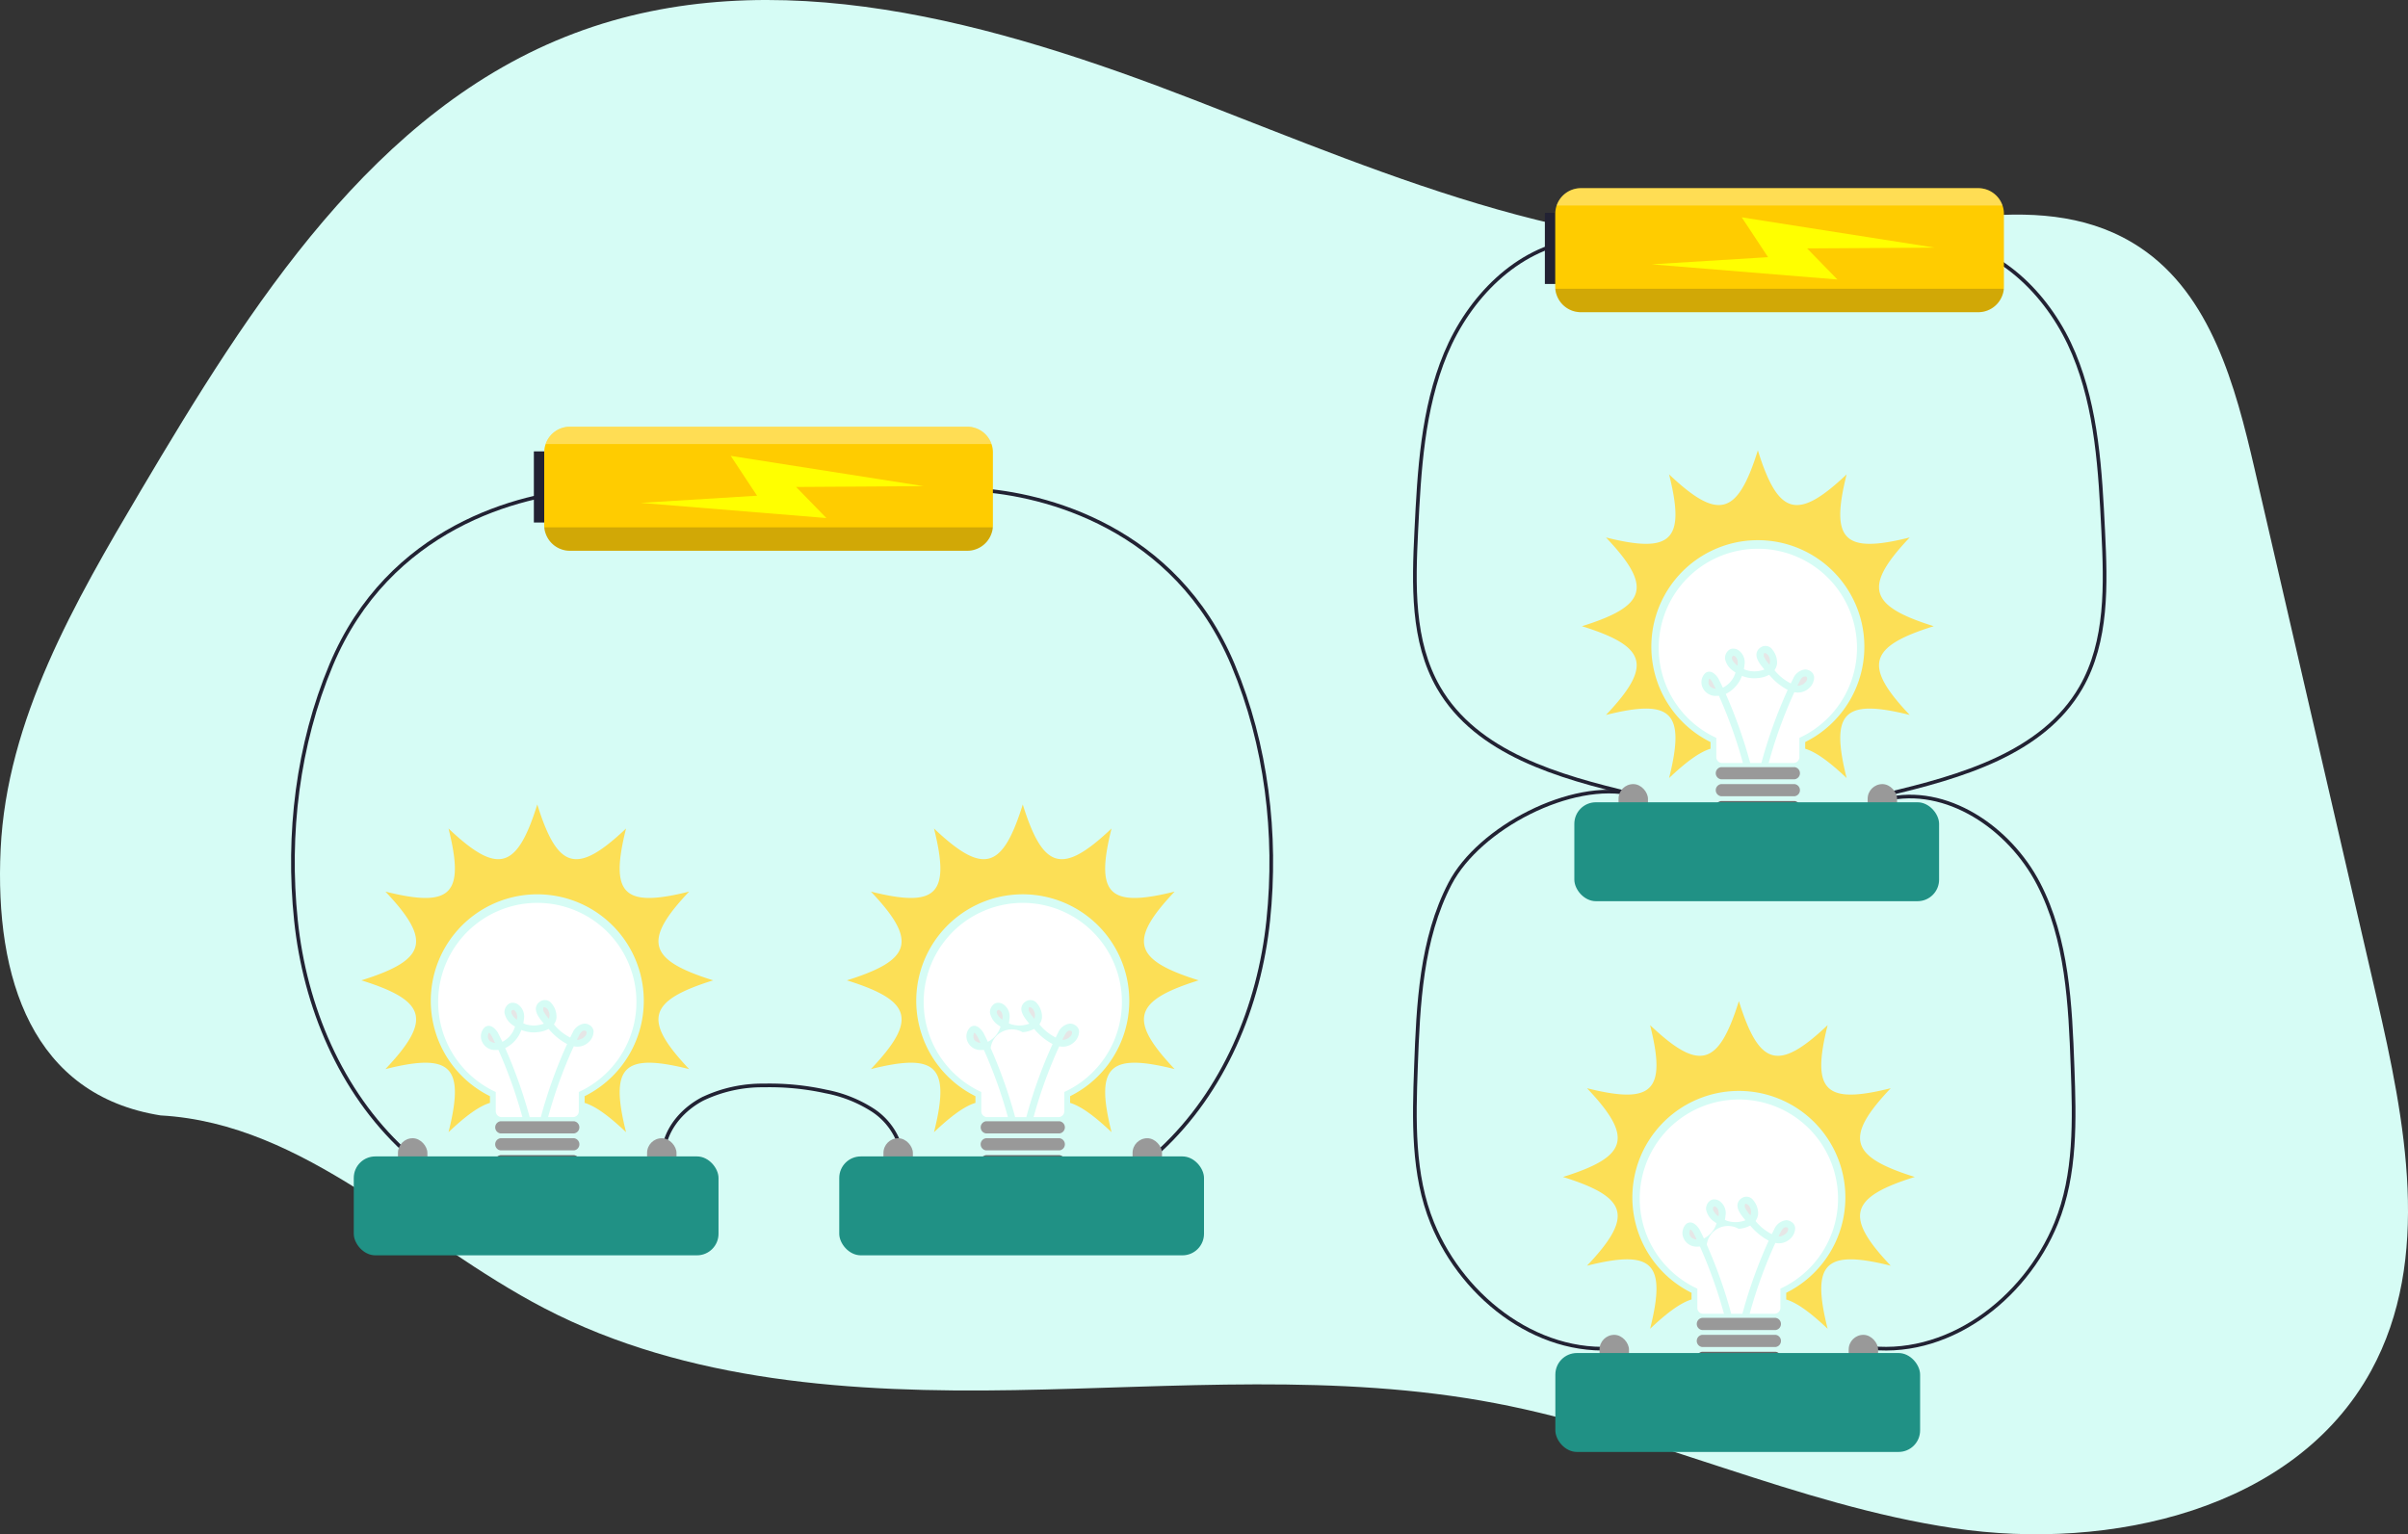 <svg xmlns="http://www.w3.org/2000/svg" width="513.892" height="327.509" viewBox="0 0 513.892 327.509"><rect x="0" y="0" width="513.892" height="327.509" fill="#333333" stroke="none"/><defs><style>.a{fill:#d6fcf5;}.b{fill:none;stroke:#223;stroke-miterlimit:10;stroke-width:0.782px;}.c{fill:#999;}.d{fill:#fcdf56;}.e{fill:#666;}.f{fill:#e6e6e6;}.g,.l{fill:#fff;}.h{fill:#209185;}.i{fill:#223;}.j{fill:#fc0;}.k{fill:#1c1c21;opacity:0.2;}.l{opacity:0.33;}.m{fill:#ff0;}</style></defs><g transform="translate(-690.672 -178.324)"><path class="a" d="M724.97,416.43c-27.356-4.325-35.474-29.159-34.164-56.823s15.808-52.745,29.915-76.579c23.3-39.367,49.72-81.438,92.519-97.592,42.487-16.037,89.985-2.19,132.328,14.223s86.2,35.761,131.283,30.321c23.975-2.893,50.536-12.222,70.6,1.222,15.071,10.1,20.274,29.469,24.355,47.146l26.041,112.8c6.125,26.534,11.912,55.891-1.156,79.783-16.233,29.678-55.653,38.579-89.111,33.595s-64.574-20.343-97.8-26.675c-33.687-6.419-68.337-3.369-102.624-2.786s-69.852-1.649-100.283-17.46c-27.424-14.249-51.039-39.459-81.9-41.178" transform="translate(0 0)"/><g transform="translate(753.183 269.413)"><path class="b" d="M853.694,457.86c.89-4.424,4.24-8.087,8.241-10.175a29.631,29.631,0,0,1,13.11-2.862,55.766,55.766,0,0,1,13.134,1.284,28.2,28.2,0,0,1,10.008,3.965,14.289,14.289,0,0,1,6.12,8.615" transform="translate(-774.47 -304.21)"/><path class="b" d="M930.445,298.591c14.484.857,42.375,8,54.686,37.4,7.139,17.044,9.419,36.105,7.51,54.485s-9.518,36.531-23.067,49.1" transform="translate(-784.492 -285.117)"/><path class="b" d="M825.413,298.591c-14.485.857-42.375,8-54.687,37.4-7.138,17.044-9.419,36.105-7.509,54.485s9.517,36.531,23.067,49.1" transform="translate(-762.572 -285.117)"/><g transform="translate(12.987 80.638)"><rect class="c" width="6.279" height="7.831" rx="3.14" transform="translate(9.433 71.243)"/><rect class="c" width="6.279" height="7.831" rx="3.14" transform="translate(62.597 71.243)"/><g transform="translate(1.623)"><path class="d" d="M779.376,413.381c13.919-4.347,15.095-8.421,5.131-18.943,14.062,3.523,16.989.6,13.466-13.467,10.523,9.964,14.595,8.791,18.944-5.13,4.348,13.92,8.422,15.094,18.944,5.13-3.525,14.065-.6,16.989,13.465,13.467-9.964,10.522-8.788,14.6,5.131,18.943-13.919,4.349-15.1,8.423-5.131,18.946-14.063-3.523-16.989-.6-13.465,13.466-3.619-3.428-6.473-5.531-8.841-6.256v-1.427a22.731,22.731,0,1,0-20.206,0v1.427c-2.368.724-5.222,2.828-8.84,6.256,3.523-14.065.6-16.989-13.466-13.466C794.471,421.8,793.3,417.73,779.376,413.381Z" transform="translate(-779.376 -375.842)"/><g transform="translate(16.382 21.004)"><path class="c" d="M813.35,457.785h15.707a1.308,1.308,0,0,1,0,2.593H813.35a1.309,1.309,0,0,1,0-2.593Z" transform="translate(-800.047 -407.546)"/><path class="e" d="M813.35,461.949h15.707a1.31,1.31,0,0,1,0,2.6h-1.679l-1.691,3.44s-.817,1.109-1.239,1.229-5.252.659-6.749,0a2.465,2.465,0,0,1-1.3-1.316c-.44-.844-1.369-2.575-1.786-3.353H813.35a1.311,1.311,0,0,1,0-2.6Z" transform="translate(-800.047 -408.09)"/><path class="c" d="M813.35,453.619h15.707a1.309,1.309,0,0,1,0,2.593H813.35a1.31,1.31,0,0,1,0-2.593Z" transform="translate(-800.047 -407.002)"/><path class="f" d="M816.327,427.231c-.159-.321-.189-.568-.089-.73s.2-.244.305-.244c.233,0,.553.323.707.623a2.435,2.435,0,0,1,.119,1.484A3.2,3.2,0,0,1,816.327,427.231Z" transform="translate(-800.564 -403.429)"/><path class="f" d="M824.1,426.507a1.133,1.133,0,0,1-.03-.856.106.106,0,0,1,.11-.056.653.653,0,0,1,.241.06,1.386,1.386,0,0,1,.693.721,2.109,2.109,0,0,1,.1,1.706c-.038-.047-.078-.1-.116-.144A7.131,7.131,0,0,1,824.1,426.507Z" transform="translate(-801.584 -403.343)"/><path class="g" d="M827.892,434.178a101.462,101.462,0,0,0-5.612,15.6H819.9a103.371,103.371,0,0,0-5.224-14.743,6.839,6.839,0,0,0,3.457-3.866,6.874,6.874,0,0,0,3.353.479,6.3,6.3,0,0,0,2.469-.7A13.043,13.043,0,0,0,827.892,434.178Z" transform="translate(-800.367 -404.042)"/><path class="f" d="M833.75,431.371a.687.687,0,0,1,.105-.007c.2,0,.427.078.469.25a1.008,1.008,0,0,1-.237.853,2.355,2.355,0,0,1-1.672.868,1.152,1.152,0,0,1-.138-.01c.127-.259.257-.519.389-.776C832.929,432.006,833.26,431.447,833.75,431.371Z" transform="translate(-802.665 -404.096)"/><path class="f" d="M810.645,431.919l.008,0c.051,0,.21.065.578.665l.03.049c.23.453.46.92.7,1.415a1.919,1.919,0,0,1-1.215-.516,1.236,1.236,0,0,1-.3-.965C810.468,432.116,810.583,431.948,810.645,431.919Z" transform="translate(-799.813 -404.168)"/><path class="g" d="M819.377,400a21.16,21.16,0,0,1,8.864,40.373v4.11a1.251,1.251,0,0,1-1.249,1.252h-5.308a99.046,99.046,0,0,1,5.482-15.12,3.506,3.506,0,0,0,3.12-.84,3.132,3.132,0,0,0,1.105-2.361,1.676,1.676,0,0,0-.829-1.308,2.072,2.072,0,0,0-1.115-.338,3.175,3.175,0,0,0-2.541,1.966q-.254.5-.5,1.014a10.709,10.709,0,0,1-3.478-2.816,3.086,3.086,0,0,0,.549-1.4,4.351,4.351,0,0,0-1.02-3.027,1.787,1.787,0,0,0-2.556-.386,1.854,1.854,0,0,0-.814,1.274c-.147,1.152.854,2.374,1.585,3.266.033.039.064.079.095.118a3.151,3.151,0,0,1-.667.214,5.886,5.886,0,0,1-3.248-.095c-.154-.061-.308-.124-.459-.191a9.188,9.188,0,0,0,.137-.922,3.169,3.169,0,0,0-1.149-3.014,2.016,2.016,0,0,0-1.248-.448,1.474,1.474,0,0,0-1.095.448,2.155,2.155,0,0,0-.655,1.739,4.092,4.092,0,0,0,1.785,2.6c.147.105.3.208.452.305a5.28,5.28,0,0,1-2.7,3.246c-.309-.653-.626-1.3-.943-1.926a.833.833,0,0,0-.079-.127c-.277-.421-1-1.366-1.89-1.366a1.357,1.357,0,0,0-.907.368,2.711,2.711,0,0,0-.538,2.953,3.038,3.038,0,0,0,3.046,1.845,4.607,4.607,0,0,0,.463-.023,100.311,100.311,0,0,1,5.128,14.352h-4.429a1.251,1.251,0,0,1-1.252-1.252v-4.11A21.16,21.16,0,0,1,819.377,400Z" transform="translate(-798.218 -400.001)"/></g></g><rect class="h" width="77.841" height="21.113" rx="4.595" transform="translate(0 75.125)"/></g><g transform="translate(116.594 80.638)"><rect class="c" width="6.279" height="7.831" rx="3.14" transform="translate(9.433 71.243)"/><rect class="c" width="6.279" height="7.831" rx="3.14" transform="translate(62.597 71.243)"/><g transform="translate(1.624)"><path class="d" d="M898.544,413.381c13.919-4.347,15.094-8.421,5.13-18.943,14.062,3.523,16.988.6,13.466-13.467,10.523,9.964,14.6,8.791,18.944-5.13,4.348,13.92,8.422,15.094,18.944,5.13-3.525,14.065-.6,16.989,13.466,13.467-9.964,10.522-8.789,14.6,5.13,18.943-13.919,4.349-15.094,8.423-5.13,18.946-14.063-3.523-16.99-.6-13.466,13.466-3.619-3.428-6.473-5.531-8.841-6.256v-1.427a22.732,22.732,0,1,0-20.206,0v1.427c-2.368.724-5.221,2.828-8.84,6.256,3.523-14.065.6-16.989-13.466-13.466C913.638,421.8,912.463,417.73,898.544,413.381Z" transform="translate(-898.544 -375.842)"/><g transform="translate(16.381 21.004)"><path class="c" d="M932.517,457.785h15.707a1.308,1.308,0,0,1,0,2.593H932.517a1.309,1.309,0,0,1,0-2.593Z" transform="translate(-919.214 -407.546)"/><path class="e" d="M932.517,461.949h15.707a1.31,1.31,0,0,1,0,2.6h-1.679l-1.691,3.44s-.817,1.109-1.239,1.229-5.252.659-6.749,0a2.468,2.468,0,0,1-1.3-1.316c-.44-.844-1.369-2.575-1.786-3.353h-1.261a1.311,1.311,0,0,1,0-2.6Z" transform="translate(-919.214 -408.09)"/><path class="c" d="M932.517,453.619h15.707a1.308,1.308,0,0,1,0,2.593H932.517a1.31,1.31,0,0,1,0-2.593Z" transform="translate(-919.214 -407.002)"/><path class="f" d="M935.494,427.231c-.159-.321-.189-.568-.088-.73s.2-.244.305-.244c.233,0,.552.323.706.623a2.436,2.436,0,0,1,.119,1.484A3.211,3.211,0,0,1,935.494,427.231Z" transform="translate(-919.731 -403.429)"/><path class="f" d="M943.263,426.507a1.134,1.134,0,0,1-.03-.856.106.106,0,0,1,.11-.056.653.653,0,0,1,.241.06,1.382,1.382,0,0,1,.693.721,2.108,2.108,0,0,1,.1,1.706c-.037-.047-.078-.1-.116-.144A7.135,7.135,0,0,1,943.263,426.507Z" transform="translate(-920.751 -403.343)"/><path class="g" d="M947.059,434.178a101.381,101.381,0,0,0-5.611,15.6h-2.383a103.364,103.364,0,0,0-5.223-14.743,4.57,4.57,0,0,1,6.81-3.387,6.3,6.3,0,0,0,2.47-.7A13.04,13.04,0,0,0,947.059,434.178Z" transform="translate(-919.534 -404.042)"/><path class="f" d="M952.917,431.371a.689.689,0,0,1,.105-.007c.2,0,.427.078.469.25a1.007,1.007,0,0,1-.237.853,2.355,2.355,0,0,1-1.672.868,1.175,1.175,0,0,1-.138-.01c.127-.259.257-.519.389-.776C952.1,432.006,952.428,431.447,952.917,431.371Z" transform="translate(-921.832 -404.096)"/><path class="f" d="M929.812,431.919l.008,0c.051,0,.21.065.578.665l.03.049c.23.453.46.92.7,1.415a1.921,1.921,0,0,1-1.215-.516,1.239,1.239,0,0,1-.3-.965C929.635,432.116,929.75,431.948,929.812,431.919Z" transform="translate(-918.98 -404.168)"/><path class="g" d="M938.544,400a21.16,21.16,0,0,1,8.864,40.373v4.11a1.251,1.251,0,0,1-1.249,1.252h-5.308a99.046,99.046,0,0,1,5.482-15.12,3.5,3.5,0,0,0,3.12-.84,3.133,3.133,0,0,0,1.105-2.361,1.676,1.676,0,0,0-.829-1.308,2.072,2.072,0,0,0-1.114-.338,3.175,3.175,0,0,0-2.541,1.966q-.254.5-.5,1.014a10.7,10.7,0,0,1-3.477-2.816,3.094,3.094,0,0,0,.548-1.4,4.351,4.351,0,0,0-1.02-3.027,1.787,1.787,0,0,0-2.556-.386,1.857,1.857,0,0,0-.814,1.274c-.147,1.152.854,2.374,1.585,3.266.033.039.064.079.1.118a3.171,3.171,0,0,1-.668.214,5.887,5.887,0,0,1-3.248-.095q-.231-.091-.459-.191a9.205,9.205,0,0,0,.137-.922,3.17,3.17,0,0,0-1.148-3.014,2.021,2.021,0,0,0-1.249-.448,1.474,1.474,0,0,0-1.095.448,2.154,2.154,0,0,0-.655,1.739,4.1,4.1,0,0,0,1.786,2.6c.147.105.3.208.452.305a5.286,5.286,0,0,1-2.7,3.246c-.309-.653-.626-1.3-.943-1.926a.779.779,0,0,0-.079-.127c-.277-.421-1-1.366-1.89-1.366a1.359,1.359,0,0,0-.907.368,2.713,2.713,0,0,0-.538,2.953,3.038,3.038,0,0,0,3.046,1.845,4.609,4.609,0,0,0,.463-.023,100.229,100.229,0,0,1,5.128,14.352h-4.429a1.251,1.251,0,0,1-1.252-1.252v-4.11A21.16,21.16,0,0,1,938.544,400Z" transform="translate(-917.385 -400.001)"/></g></g><rect class="h" width="77.841" height="21.113" rx="4.595" transform="translate(0 75.125)"/></g><g transform="translate(51.421 0)"><rect class="i" width="4.428" height="15.184" transform="translate(0 5.263)"/><path class="j" d="M824.258,288.572v15.515c0,.165.008.324.022.483a4.7,4.7,0,0,0,.3,1.354v.007a5.48,5.48,0,0,0,5.155,3.636h84.8a5.479,5.479,0,0,0,5.155-3.636v-.007a4.73,4.73,0,0,0,.3-1.354c.014-.158.022-.317.022-.483V288.572a5.176,5.176,0,0,0-.3-1.778,5.475,5.475,0,0,0-5.177-3.7h-84.8a5.474,5.474,0,0,0-5.176,3.7,5.3,5.3,0,0,0-.288,1.562A1.055,1.055,0,0,0,824.258,288.572Z" transform="translate(-822.048 -283.093)"/><path class="k" d="M824.283,307.8a4.7,4.7,0,0,0,.3,1.354v.007a5.48,5.48,0,0,0,5.155,3.636h84.8a5.479,5.479,0,0,0,5.155-3.636v-.007a4.73,4.73,0,0,0,.3-1.354Z" transform="translate(-822.051 -286.319)"/><path class="l" d="M824.606,286.794h95.149a5.475,5.475,0,0,0-5.177-3.7h-84.8A5.475,5.475,0,0,0,824.606,286.794Z" transform="translate(-822.093 -283.093)"/><path class="m" d="M847.939,300.284l24.832-1.531-5.613-8.5,41.159,6.463-27.213.17,6.463,6.633Z" transform="translate(-825.14 -284.027)"/></g></g><g transform="translate(992.62 218.494)"><path class="b" d="M1152.757,374.517c13.015-3.164,26.48,6.066,32.661,17.949s6.8,25.776,7.284,39.161c.411,11.254.754,22.906-3.5,33.333-6.707,16.437-23.593,29.131-41.139,26.433" transform="translate(-1052.345 -244.03)"/><path class="b" d="M1084.491,373.252c-13.015-3.164-32.828,7.172-39.008,19.055s-6.8,25.776-7.284,39.161c-.41,11.254-.753,22.906,3.5,33.333,6.706,16.437,23.592,29.131,41.139,26.433" transform="translate(-1037.969 -243.872)"/><path class="b" d="M1084.491,355.582c-15.8-3.739-33.33-8.709-41.457-22.768-5.72-9.9-5.324-22.037-4.764-33.453.631-12.841,1.328-25.981,6.276-37.846s15.081-22.4,27.815-24.166" transform="translate(-1037.969 -226.201)"/><path class="b" d="M1153.766,355.582c15.8-3.739,33.329-8.709,41.456-22.768,5.72-9.9,5.324-22.037,4.764-33.453-.631-12.841-1.327-25.981-6.276-37.846s-15.081-22.4-27.815-24.166" transform="translate(-1053.089 -226.201)"/><g transform="translate(34.032 55.962)"><rect class="c" width="6.279" height="7.831" rx="3.14" transform="translate(9.433 71.244)"/><rect class="c" width="6.279" height="7.831" rx="3.14" transform="translate(62.597 71.244)"/><g transform="translate(1.623)"><path class="d" d="M1078.979,326.434c13.92-4.348,15.095-8.421,5.131-18.943,14.062,3.523,16.988.6,13.466-13.467,10.522,9.964,14.595,8.791,18.944-5.13,4.348,13.92,8.422,15.094,18.944,5.13-3.524,14.065-.6,16.99,13.465,13.467-9.964,10.522-8.788,14.6,5.131,18.943-13.919,4.348-15.095,8.423-5.131,18.945-14.063-3.522-16.989-.6-13.465,13.466-3.619-3.427-6.473-5.53-8.841-6.255v-1.428a22.731,22.731,0,1,0-20.207,0v1.427c-2.367.724-5.221,2.829-8.839,6.256,3.522-14.065.6-16.988-13.466-13.466C1094.074,334.857,1092.9,330.782,1078.979,326.434Z" transform="translate(-1078.979 -288.894)"/><g transform="translate(16.382 21.005)"><path class="c" d="M1112.952,370.838h15.708a1.308,1.308,0,0,1,0,2.592h-15.708a1.309,1.309,0,0,1,0-2.592Z" transform="translate(-1099.65 -320.599)"/><path class="e" d="M1112.952,375h15.708a1.31,1.31,0,0,1,0,2.6h-1.679l-1.691,3.441s-.817,1.109-1.239,1.228-5.253.66-6.749,0a2.469,2.469,0,0,1-1.3-1.315c-.439-.844-1.368-2.575-1.785-3.354h-1.262a1.311,1.311,0,0,1,0-2.6Z" transform="translate(-1099.65 -321.143)"/><path class="c" d="M1112.952,366.672h15.708a1.309,1.309,0,0,1,0,2.594h-15.708a1.31,1.31,0,0,1,0-2.594Z" transform="translate(-1099.65 -320.055)"/><path class="f" d="M1115.93,340.283a.778.778,0,0,1-.089-.73c.1-.163.2-.244.305-.244.233,0,.553.323.706.623a2.431,2.431,0,0,1,.12,1.485A3.2,3.2,0,0,1,1115.93,340.283Z" transform="translate(-1100.167 -316.482)"/><path class="f" d="M1123.7,339.559a1.131,1.131,0,0,1-.031-.855.1.1,0,0,1,.11-.057.66.66,0,0,1,.242.061,1.382,1.382,0,0,1,.693.721,2.112,2.112,0,0,1,.1,1.706c-.038-.048-.078-.1-.117-.145A7.116,7.116,0,0,1,1123.7,339.559Z" transform="translate(-1101.187 -316.396)"/><path class="g" d="M1127.494,347.23a101.633,101.633,0,0,0-5.611,15.6H1119.5a103.444,103.444,0,0,0-5.224-14.743,6.837,6.837,0,0,0,3.457-3.865,6.855,6.855,0,0,0,3.353.479,6.31,6.31,0,0,0,2.469-.7A13.051,13.051,0,0,0,1127.494,347.23Z" transform="translate(-1099.97 -317.095)"/><path class="f" d="M1133.353,344.424a.69.69,0,0,1,.105-.008c.2,0,.426.078.469.25a1.006,1.006,0,0,1-.237.853,2.357,2.357,0,0,1-1.672.868,1,1,0,0,1-.138-.01q.19-.389.389-.776C1132.532,345.058,1132.863,344.5,1133.353,344.424Z" transform="translate(-1102.268 -317.149)"/><path class="f" d="M1110.247,344.971l.009,0c.05,0,.21.065.578.665l.029.048c.231.454.461.921.7,1.415a1.909,1.909,0,0,1-1.214-.516,1.236,1.236,0,0,1-.305-.964C1110.071,345.169,1110.186,345,1110.247,344.971Z" transform="translate(-1099.416 -317.221)"/><path class="g" d="M1118.98,313.054a21.16,21.16,0,0,1,8.864,40.373v4.11a1.251,1.251,0,0,1-1.25,1.251h-5.308a99.1,99.1,0,0,1,5.482-15.12,3.5,3.5,0,0,0,3.12-.84,3.128,3.128,0,0,0,1.106-2.36,1.675,1.675,0,0,0-.829-1.308,2.065,2.065,0,0,0-1.115-.338,3.178,3.178,0,0,0-2.541,1.966c-.169.334-.337.672-.5,1.013a10.709,10.709,0,0,1-3.478-2.815,3.087,3.087,0,0,0,.549-1.4,4.351,4.351,0,0,0-1.02-3.027,1.787,1.787,0,0,0-2.556-.387,1.854,1.854,0,0,0-.814,1.274c-.147,1.153.853,2.374,1.585,3.266.033.039.064.08.095.118a3.1,3.1,0,0,1-.668.214,5.877,5.877,0,0,1-3.247-.095c-.154-.061-.308-.124-.46-.191a8.7,8.7,0,0,0,.137-.921,3.17,3.17,0,0,0-1.149-3.015,2.017,2.017,0,0,0-1.249-.448,1.474,1.474,0,0,0-1.1.449,2.155,2.155,0,0,0-.654,1.739,4.1,4.1,0,0,0,1.785,2.6c.147.105.3.207.452.305a5.281,5.281,0,0,1-2.7,3.246c-.308-.653-.625-1.3-.943-1.927a.834.834,0,0,0-.08-.127c-.278-.421-1-1.366-1.89-1.366a1.352,1.352,0,0,0-.907.369,2.711,2.711,0,0,0-.538,2.952,3.038,3.038,0,0,0,3.045,1.846c.152,0,.308-.008.463-.023a100.241,100.241,0,0,1,5.129,14.352h-4.429a1.251,1.251,0,0,1-1.252-1.251v-4.11a21.16,21.16,0,0,1,8.865-40.373Z" transform="translate(-1097.821 -313.054)"/></g></g><rect class="h" width="77.841" height="21.113" rx="4.595" transform="translate(0 75.125)"/></g><g transform="translate(29.981 173.527)"><rect class="c" width="6.279" height="7.831" rx="3.14" transform="translate(9.433 71.243)"/><rect class="c" width="6.279" height="7.831" rx="3.14" transform="translate(62.597 71.243)"/><g transform="translate(1.623)"><path class="d" d="M1074.32,461.655c13.92-4.347,15.1-8.421,5.131-18.942,14.062,3.522,16.988.6,13.466-13.467,10.522,9.964,14.595,8.791,18.943-5.13,4.349,13.92,8.422,15.094,18.945,5.13-3.525,14.065-.6,16.989,13.465,13.467-9.964,10.521-8.789,14.595,5.131,18.942-13.92,4.349-15.1,8.423-5.131,18.946-14.063-3.523-16.989-.6-13.465,13.466-3.619-3.428-6.474-5.53-8.841-6.256v-1.428a22.731,22.731,0,1,0-20.207,0v1.427c-2.367.724-5.221,2.828-8.839,6.256,3.522-14.065.6-16.989-13.466-13.466C1089.415,470.078,1088.24,466,1074.32,461.655Z" transform="translate(-1074.32 -424.116)"/><g transform="translate(16.382 21.004)"><path class="c" d="M1108.293,506.059H1124a1.308,1.308,0,0,1,0,2.593h-15.708a1.309,1.309,0,0,1,0-2.593Z" transform="translate(-1094.991 -455.82)"/><path class="e" d="M1108.293,510.223H1124a1.31,1.31,0,0,1,0,2.6h-1.679l-1.691,3.44s-.817,1.109-1.24,1.229-5.252.659-6.749,0a2.469,2.469,0,0,1-1.3-1.316c-.439-.843-1.368-2.575-1.785-3.353h-1.261a1.311,1.311,0,0,1,0-2.6Z" transform="translate(-1094.991 -456.364)"/><path class="c" d="M1108.293,501.893H1124a1.309,1.309,0,0,1,0,2.594h-15.708a1.31,1.31,0,0,1,0-2.594Z" transform="translate(-1094.991 -455.276)"/><path class="f" d="M1111.271,475.5c-.159-.321-.189-.568-.089-.73s.2-.244.305-.244c.233,0,.553.323.706.623a2.427,2.427,0,0,1,.12,1.484A3.205,3.205,0,0,1,1111.271,475.5Z" transform="translate(-1095.507 -451.703)"/><path class="f" d="M1119.04,474.781a1.137,1.137,0,0,1-.031-.855.107.107,0,0,1,.11-.057.65.65,0,0,1,.241.06,1.382,1.382,0,0,1,.693.721,2.11,2.11,0,0,1,.1,1.706l-.118-.144A7.1,7.1,0,0,1,1119.04,474.781Z" transform="translate(-1096.528 -451.617)"/><path class="g" d="M1122.835,482.452a101.583,101.583,0,0,0-5.611,15.6h-2.383a103.329,103.329,0,0,0-5.223-14.743,4.57,4.57,0,0,1,6.81-3.386,6.294,6.294,0,0,0,2.469-.7A13.04,13.04,0,0,0,1122.835,482.452Z" transform="translate(-1095.311 -452.316)"/><path class="f" d="M1128.694,479.645a.681.681,0,0,1,.105-.007c.2,0,.426.078.469.25a1.01,1.01,0,0,1-.237.853,2.358,2.358,0,0,1-1.673.868,1,1,0,0,1-.137-.01q.19-.389.388-.776C1127.873,480.28,1128.2,479.722,1128.694,479.645Z" transform="translate(-1097.609 -452.37)"/><path class="f" d="M1105.588,480.193l.009,0c.05,0,.21.065.578.666l.029.048c.231.454.46.92.7,1.415a1.922,1.922,0,0,1-1.214-.516,1.237,1.237,0,0,1-.3-.965C1105.412,480.391,1105.527,480.222,1105.588,480.193Z" transform="translate(-1094.757 -452.442)"/><path class="g" d="M1114.32,448.275a21.16,21.16,0,0,1,8.865,40.374v4.109a1.252,1.252,0,0,1-1.25,1.252h-5.307a99.144,99.144,0,0,1,5.481-15.12,3.5,3.5,0,0,0,3.12-.84,3.133,3.133,0,0,0,1.106-2.36,1.677,1.677,0,0,0-.829-1.308,2.075,2.075,0,0,0-1.115-.338,3.176,3.176,0,0,0-2.541,1.966q-.254.5-.5,1.014a10.727,10.727,0,0,1-3.477-2.815,3.089,3.089,0,0,0,.549-1.4,4.35,4.35,0,0,0-1.021-3.027,1.786,1.786,0,0,0-2.555-.386,1.858,1.858,0,0,0-.815,1.274c-.146,1.152.854,2.374,1.586,3.266.033.039.064.079.095.118a3.161,3.161,0,0,1-.668.214,5.875,5.875,0,0,1-3.247-.095q-.232-.091-.46-.191a9,9,0,0,0,.137-.921,3.171,3.171,0,0,0-1.149-3.015,2.016,2.016,0,0,0-1.249-.448,1.474,1.474,0,0,0-1.1.449,2.151,2.151,0,0,0-.654,1.738,4.093,4.093,0,0,0,1.785,2.6c.147.105.3.208.452.305a5.28,5.28,0,0,1-2.7,3.246c-.307-.653-.626-1.3-.942-1.926a.879.879,0,0,0-.08-.127c-.278-.421-1-1.366-1.89-1.366a1.355,1.355,0,0,0-.907.368,2.71,2.71,0,0,0-.538,2.953,3.037,3.037,0,0,0,3.046,1.845,4.622,4.622,0,0,0,.463-.023,100.334,100.334,0,0,1,5.129,14.352h-4.429a1.252,1.252,0,0,1-1.253-1.252v-4.109a21.161,21.161,0,0,1,8.865-40.374Z" transform="translate(-1093.162 -448.275)"/></g></g><rect class="h" width="77.841" height="21.113" rx="4.595" transform="translate(0 75.125)"/></g><g transform="translate(27.743)"><rect class="i" width="4.428" height="15.184" transform="translate(0 5.262)"/><path class="j" d="M1072.421,230.005V245.52c0,.166.007.324.022.482a4.688,4.688,0,0,0,.3,1.354v.007A5.479,5.479,0,0,0,1077.9,251h84.795a5.48,5.48,0,0,0,5.156-3.636v-.007a4.692,4.692,0,0,0,.3-1.354c.015-.158.022-.316.022-.482V230.005a5.2,5.2,0,0,0-.3-1.778,5.475,5.475,0,0,0-5.177-3.7H1077.9a5.473,5.473,0,0,0-5.177,3.7,5.278,5.278,0,0,0-.288,1.562A1.059,1.059,0,0,0,1072.421,230.005Z" transform="translate(-1070.21 -224.527)"/><path class="k" d="M1072.446,249.228a4.692,4.692,0,0,0,.3,1.354v.007a5.48,5.48,0,0,0,5.156,3.636H1162.7a5.48,5.48,0,0,0,5.156-3.636v-.007a4.688,4.688,0,0,0,.3-1.354Z" transform="translate(-1070.214 -227.752)"/><path class="l" d="M1072.769,228.227h95.149a5.475,5.475,0,0,0-5.177-3.7h-84.795A5.473,5.473,0,0,0,1072.769,228.227Z" transform="translate(-1070.256 -224.527)"/><path class="m" d="M1096.1,241.717l24.832-1.531-5.613-8.5,41.16,6.463-27.213.17,6.463,6.633Z" transform="translate(-1073.303 -225.461)"/></g></g></g></svg>